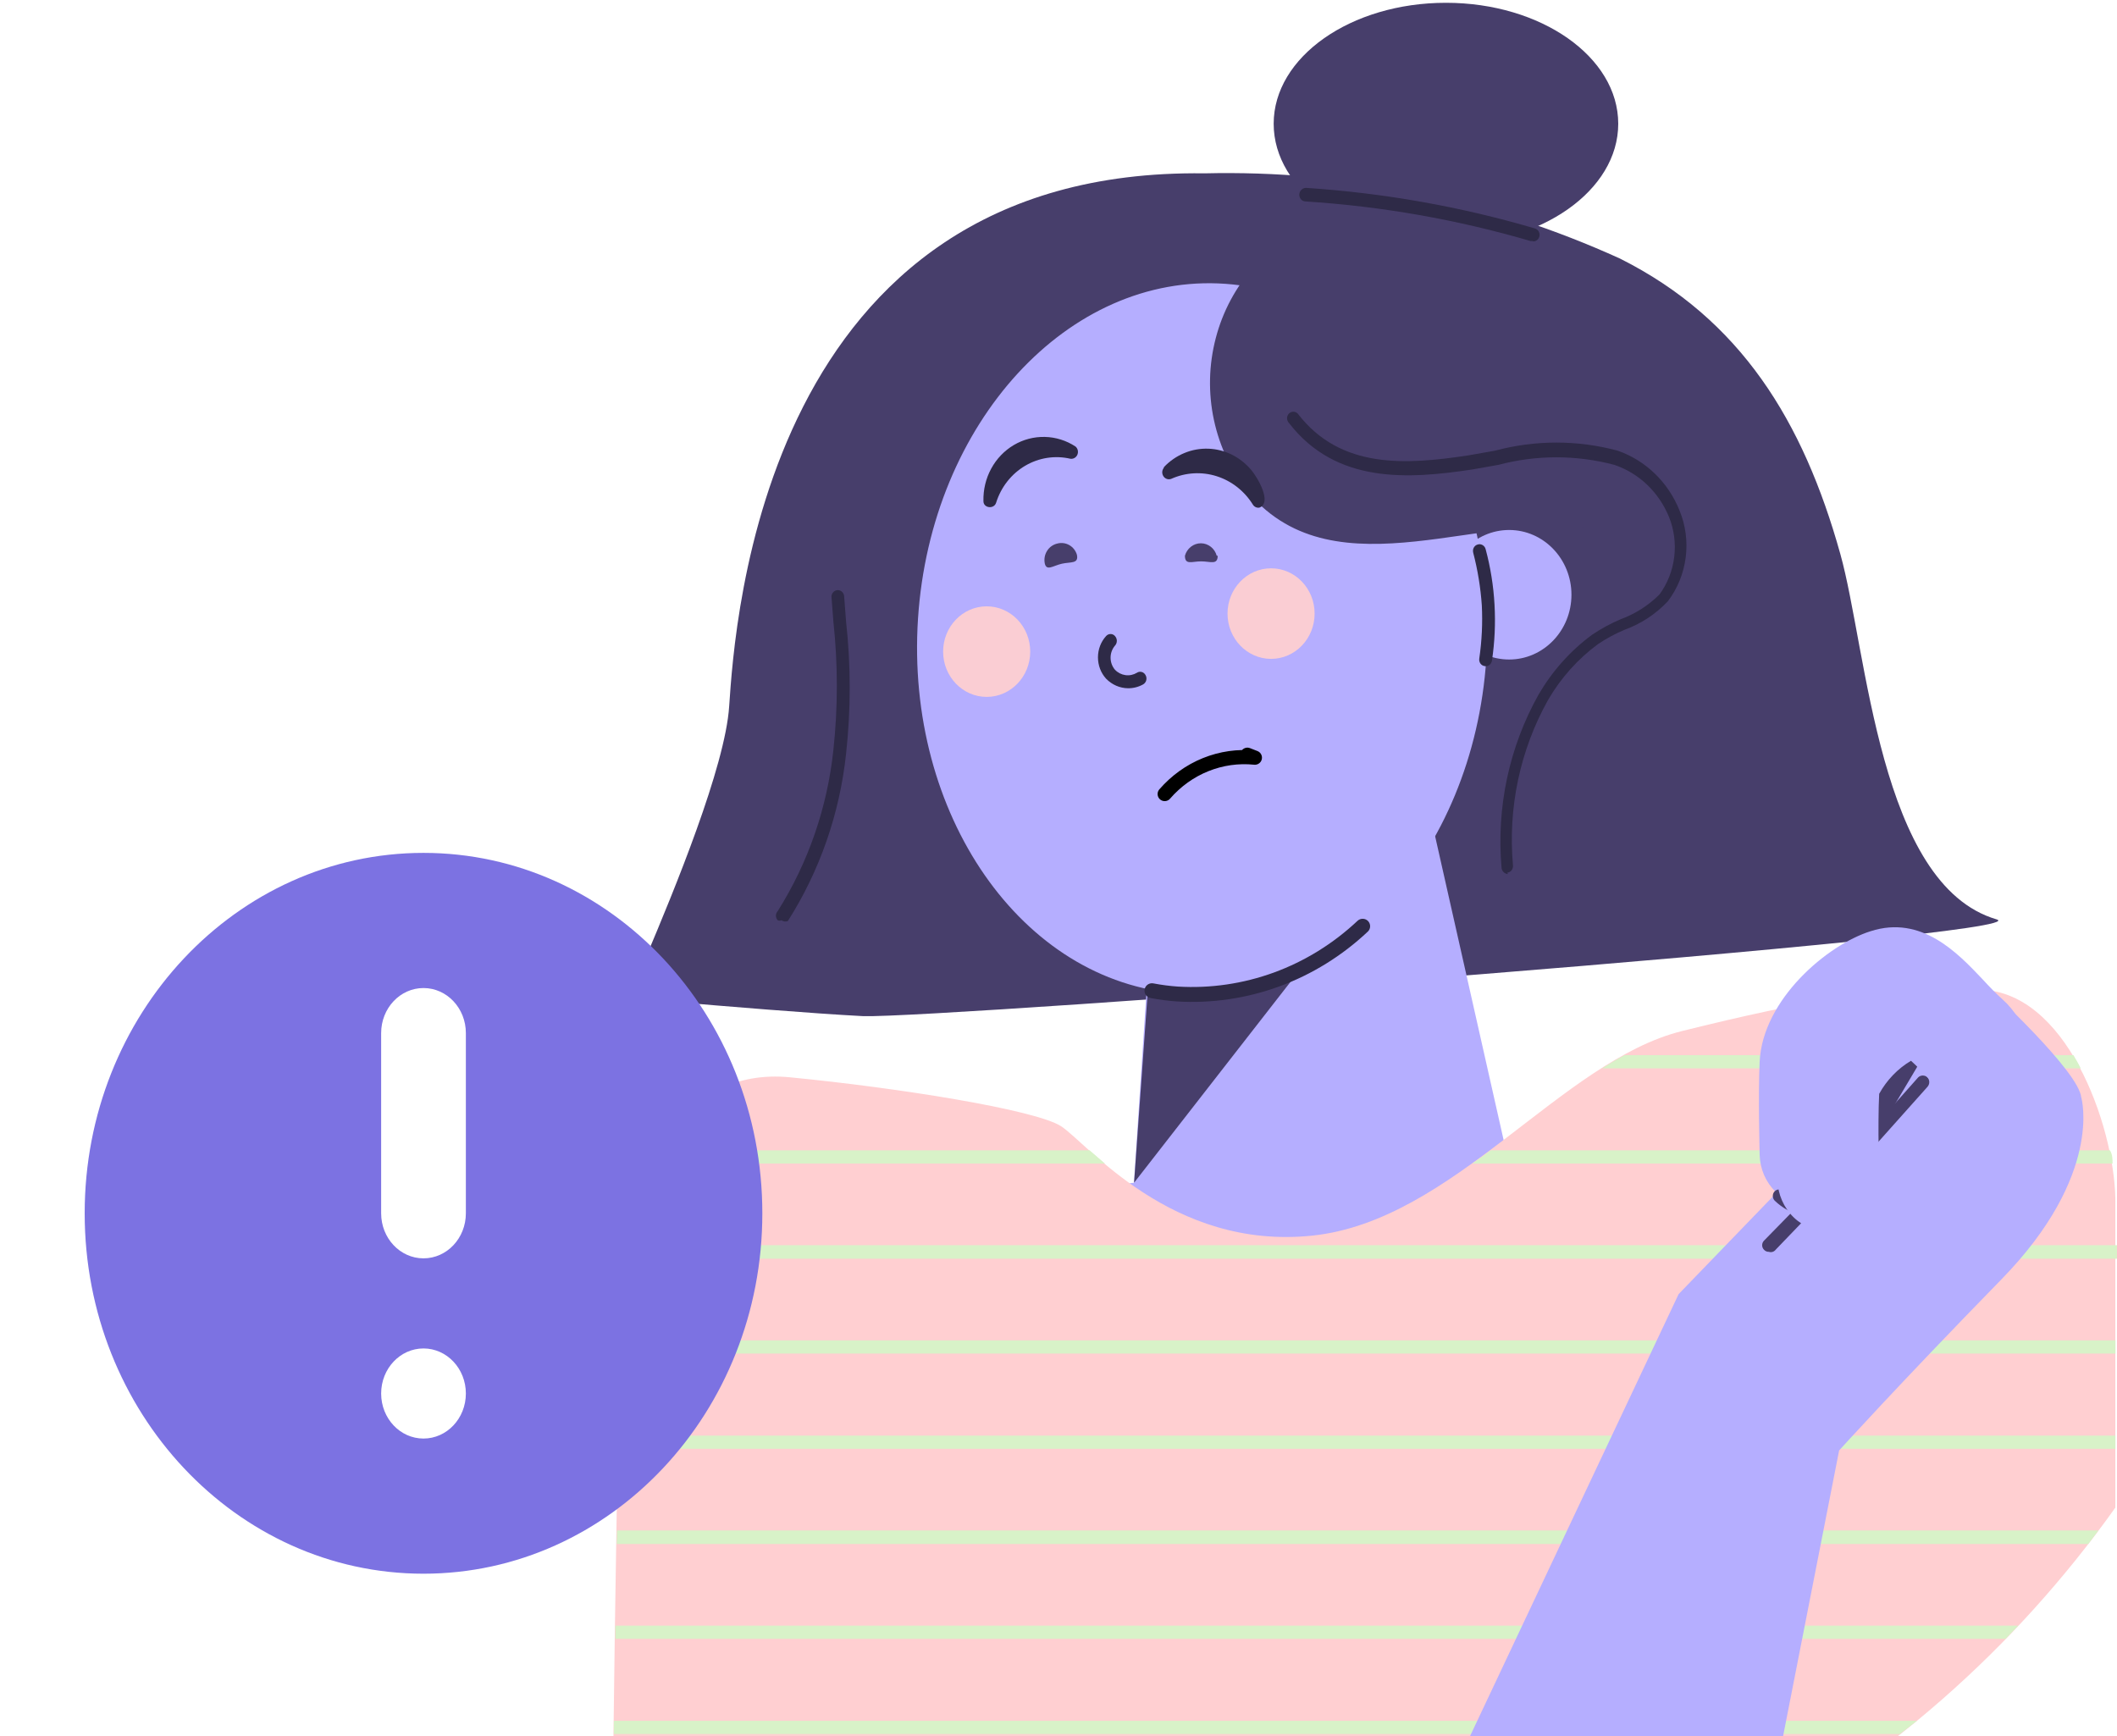<svg width="50" height="41" viewBox="0 0 50 41" fill="none" xmlns="http://www.w3.org/2000/svg">
<path d="M15.848 23.655C15.737 23.638 15.631 23.596 15.539 23.53C15.446 23.465 15.368 23.38 15.311 23.279C15.254 23.179 15.22 23.067 15.21 22.951C15.2 22.835 15.216 22.718 15.255 22.609C15.915 21.048 17.131 18.105 17.222 16.677C17.357 14.71 18.017 3.953 28.445 4.094C31.82 4.013 35.171 4.701 38.264 6.108C41.109 7.536 42.588 9.94 43.466 13.086C44.097 15.342 44.375 20.892 47.152 21.712C48.428 22.078 22.199 24.053 20.39 23.999C19.181 23.936 17.094 23.764 15.848 23.655Z" fill="#473E6B"/>
<path d="M27.123 22.734L26.463 32.788L36.545 31.5L33.512 18.051" fill="#B5AEFF"/>
<path d="M32.828 20.174L26.785 27.933L27.281 21.001L32.828 20.174Z" fill="#473E6B"/>
<path d="M35.104 15.559C35.407 10.931 32.649 6.966 28.942 6.703C25.236 6.44 21.986 9.979 21.682 14.607C21.379 19.235 24.137 23.2 27.844 23.462C31.55 23.725 34.8 20.186 35.104 15.559Z" fill="#B5AEFF"/>
<path d="M27.508 18.753C27.774 18.446 28.105 18.208 28.475 18.059C28.845 17.91 29.243 17.853 29.638 17.894L29.461 17.825" stroke="black" stroke-width="0.335" stroke-linecap="round" stroke-linejoin="round"/>
<path d="M32.184 21.875C31.593 22.431 30.902 22.858 30.151 23.133C29.399 23.407 28.603 23.524 27.808 23.476C27.606 23.462 27.406 23.436 27.207 23.398" stroke="#2E2A47" stroke-width="0.352" stroke-miterlimit="10" stroke-linecap="round"/>
<path d="M25.074 28.16L27.942 27.777L37.559 27.262V29.057L32.213 33.366L25.427 29.385L25.074 28.16Z" fill="#B5AEFF"/>
<path d="M35.643 15.576C36.456 15.576 37.115 14.891 37.115 14.046C37.115 13.201 36.456 12.517 35.643 12.517C34.831 12.517 34.172 13.201 34.172 14.046C34.172 14.891 34.831 15.576 35.643 15.576Z" fill="#B5AEFF"/>
<path d="M34.151 5.78C36.398 5.78 38.22 4.501 38.22 2.923C38.22 1.345 36.398 0.066 34.151 0.066C31.904 0.066 30.082 1.345 30.082 2.923C30.082 4.501 31.904 5.78 34.151 5.78Z" fill="#473E6B"/>
<path d="M29.309 46.417C33.325 46.42 37.285 45.444 40.871 43.566C44.458 41.688 47.571 38.962 49.961 35.606C49.961 32.796 49.961 29.401 49.961 28.472C49.998 26.809 48.917 23.554 46.898 23.382C44.879 23.21 42.589 23.64 39.729 24.35C36.868 25.061 34.331 28.831 30.998 29.182C27.665 29.533 25.668 26.989 25.06 26.598C24.452 26.208 21.231 25.693 18.656 25.443C16.081 25.193 14.828 27.707 14.693 30.415C14.61 32.179 14.527 37.8 14.482 41.531C18.817 44.72 23.999 46.428 29.309 46.417Z" fill="#FFCFD1"/>
<path d="M38.371 24.92C38.191 25.013 38.018 25.123 37.838 25.232H49.144C49.091 25.123 49.031 25.021 48.971 24.92H38.371Z" fill="#D8F2C8"/>
<path d="M35.211 27.168L34.775 27.48H49.895C49.895 27.379 49.895 27.27 49.835 27.168H35.211Z" fill="#D8F2C8"/>
<path d="M26.096 27.48L25.735 27.168H15.556C15.495 27.269 15.44 27.373 15.391 27.48H26.096Z" fill="#D8F2C8"/>
<path d="M14.815 29.408C14.815 29.517 14.815 29.619 14.815 29.728H50C50 29.619 50 29.51 50 29.408H14.815Z" fill="#D8F2C8"/>
<path d="M49.963 31.656H14.68C14.68 31.757 14.68 31.859 14.68 31.968H49.963V31.656Z" fill="#D8F2C8"/>
<path d="M14.611 33.905V34.217H49.962V33.905H14.611Z" fill="#D8F2C8"/>
<path d="M14.565 36.465H49.322L49.562 36.145H14.572C14.572 36.254 14.572 36.355 14.565 36.465Z" fill="#D8F2C8"/>
<path d="M14.533 38.705H47.369L47.669 38.393H14.533V38.705Z" fill="#D8F2C8"/>
<path d="M45.277 40.641H14.498V40.953H44.872L45.277 40.641Z" fill="#D8F2C8"/>
<path d="M40.647 10.057L43.139 20.416L35.144 22.219C34.919 19.682 35.94 17.372 38.297 16.443C38.695 16.333 39.061 16.124 39.363 15.834C39.496 15.644 39.59 15.427 39.639 15.197C39.689 14.968 39.692 14.73 39.648 14.499C39.6 14.056 39.431 13.636 39.16 13.289C38.793 12.868 38.297 12.593 37.757 12.508C35.151 11.978 31.578 14.07 29.499 11.65C29.092 11.151 28.808 10.558 28.671 9.919C28.534 9.281 28.549 8.618 28.714 7.987C28.878 7.356 29.188 6.777 29.617 6.298C30.045 5.82 30.579 5.457 31.173 5.241" fill="#473E6B"/>
<path d="M35.614 20.642C35.576 20.641 35.539 20.625 35.512 20.597C35.484 20.57 35.467 20.533 35.464 20.494C35.34 19.072 35.644 17.646 36.334 16.412C36.659 15.852 37.09 15.368 37.603 14.991C37.817 14.847 38.043 14.724 38.279 14.624C38.621 14.499 38.933 14.3 39.195 14.039C39.383 13.781 39.503 13.477 39.542 13.157C39.582 12.836 39.54 12.51 39.42 12.212C39.302 11.922 39.126 11.662 38.903 11.449C38.681 11.236 38.416 11.076 38.129 10.979C37.23 10.741 36.288 10.741 35.389 10.979L34.773 11.088C33.272 11.314 31.56 11.439 30.441 9.987C30.414 9.958 30.398 9.919 30.398 9.878C30.398 9.837 30.414 9.798 30.441 9.769C30.469 9.74 30.507 9.724 30.547 9.724C30.586 9.724 30.623 9.74 30.651 9.769C31.665 11.088 33.212 10.979 34.698 10.752L35.313 10.643C36.261 10.389 37.256 10.389 38.204 10.643C38.531 10.756 38.831 10.941 39.083 11.184C39.336 11.428 39.535 11.725 39.667 12.056C39.812 12.406 39.862 12.791 39.813 13.169C39.764 13.547 39.618 13.904 39.39 14.203C39.104 14.505 38.754 14.735 38.369 14.874C38.151 14.965 37.943 15.078 37.746 15.209C37.266 15.562 36.862 16.014 36.56 16.536C35.901 17.716 35.612 19.081 35.734 20.439C35.736 20.46 35.734 20.481 35.728 20.5C35.723 20.52 35.713 20.539 35.701 20.555C35.688 20.57 35.673 20.584 35.655 20.593C35.638 20.603 35.618 20.609 35.599 20.611L35.614 20.642Z" fill="#2E2A47"/>
<path d="M30.021 15.561C30.589 15.561 31.049 15.082 31.049 14.491C31.049 13.901 30.589 13.422 30.021 13.422C29.453 13.422 28.992 13.901 28.992 14.491C28.992 15.082 29.453 15.561 30.021 15.561Z" fill="#FACDD3"/>
<path d="M23.304 16.459C23.872 16.459 24.332 15.98 24.332 15.389C24.332 14.799 23.872 14.32 23.304 14.32C22.736 14.32 22.275 14.799 22.275 15.389C22.275 15.98 22.736 16.459 23.304 16.459Z" fill="#FACDD3"/>
<path d="M23.227 11.832C23.221 11.565 23.284 11.301 23.41 11.069C23.536 10.836 23.721 10.643 23.944 10.511C24.167 10.379 24.421 10.313 24.678 10.319C24.934 10.325 25.185 10.403 25.402 10.546C25.428 10.568 25.447 10.599 25.455 10.634C25.463 10.668 25.46 10.704 25.447 10.737C25.434 10.769 25.41 10.797 25.381 10.814C25.352 10.832 25.317 10.839 25.283 10.835C24.919 10.75 24.538 10.809 24.213 11C23.889 11.191 23.644 11.501 23.528 11.869C23.48 12.034 23.223 12.003 23.227 11.832Z" fill="#2E2A47"/>
<path d="M27.494 11.028C27.63 10.885 27.794 10.773 27.974 10.699C28.154 10.624 28.347 10.59 28.541 10.597C28.734 10.604 28.925 10.653 29.099 10.74C29.274 10.828 29.429 10.952 29.556 11.104C29.703 11.281 30.054 11.873 29.744 11.989C29.715 11.994 29.686 11.99 29.659 11.978C29.632 11.966 29.609 11.946 29.593 11.921C29.393 11.598 29.089 11.359 28.736 11.247C28.383 11.135 28.003 11.157 27.663 11.309C27.632 11.321 27.597 11.323 27.564 11.313C27.531 11.303 27.502 11.282 27.482 11.254C27.462 11.225 27.45 11.191 27.45 11.155C27.45 11.12 27.461 11.085 27.482 11.057L27.494 11.028Z" fill="#2E2A47"/>
<path d="M25.435 13.102C25.48 13.32 25.293 13.266 25.082 13.313C24.872 13.36 24.722 13.492 24.677 13.313C24.666 13.261 24.665 13.207 24.674 13.155C24.683 13.103 24.703 13.053 24.731 13.009C24.759 12.964 24.795 12.926 24.837 12.897C24.88 12.867 24.927 12.847 24.977 12.836C25.072 12.812 25.172 12.826 25.257 12.875C25.342 12.924 25.406 13.005 25.435 13.102Z" fill="#473E6B"/>
<path d="M28.76 13.125C28.76 13.352 28.587 13.258 28.369 13.258C28.151 13.258 27.986 13.352 27.986 13.125C28.01 13.04 28.059 12.966 28.127 12.913C28.194 12.86 28.277 12.831 28.362 12.831C28.447 12.831 28.529 12.86 28.597 12.913C28.665 12.966 28.714 13.04 28.737 13.125H28.76Z" fill="#473E6B"/>
<path d="M26.642 16.255C26.448 16.253 26.262 16.171 26.124 16.029C26 15.893 25.932 15.713 25.932 15.525C25.932 15.338 26 15.158 26.124 15.022C26.137 15.007 26.154 14.995 26.172 14.986C26.19 14.978 26.209 14.974 26.229 14.974C26.249 14.974 26.268 14.978 26.287 14.986C26.305 14.995 26.321 15.007 26.334 15.022C26.362 15.053 26.378 15.093 26.378 15.135C26.378 15.177 26.362 15.218 26.334 15.248C26.267 15.327 26.23 15.428 26.23 15.533C26.23 15.638 26.267 15.74 26.334 15.818C26.401 15.888 26.488 15.932 26.582 15.945C26.675 15.958 26.77 15.938 26.852 15.889C26.869 15.877 26.887 15.87 26.907 15.867C26.926 15.864 26.946 15.865 26.965 15.87C26.984 15.875 27.002 15.884 27.017 15.897C27.033 15.909 27.046 15.925 27.055 15.943C27.066 15.961 27.073 15.981 27.076 16.002C27.079 16.022 27.078 16.044 27.073 16.064C27.069 16.084 27.06 16.104 27.047 16.12C27.035 16.137 27.02 16.151 27.002 16.162C26.892 16.224 26.768 16.256 26.642 16.255Z" fill="#2E2A47"/>
<path d="M36.206 5.694H36.154C34.414 5.185 32.627 4.871 30.823 4.757C30.804 4.755 30.785 4.749 30.767 4.74C30.75 4.73 30.734 4.717 30.721 4.701C30.709 4.685 30.7 4.666 30.694 4.647C30.688 4.627 30.686 4.606 30.688 4.586C30.692 4.545 30.71 4.507 30.739 4.48C30.769 4.452 30.807 4.437 30.846 4.437C32.678 4.557 34.492 4.878 36.258 5.397C36.293 5.409 36.322 5.433 36.341 5.466C36.359 5.498 36.366 5.536 36.36 5.573C36.353 5.611 36.334 5.644 36.306 5.668C36.278 5.691 36.242 5.703 36.206 5.702V5.694Z" fill="#2E2A47"/>
<path d="M18.459 21.735C18.43 21.747 18.398 21.747 18.369 21.735C18.342 21.706 18.326 21.667 18.326 21.626C18.326 21.585 18.342 21.546 18.369 21.517C19.089 20.375 19.539 19.072 19.683 17.715C19.792 16.706 19.792 15.688 19.683 14.679L19.638 14.093C19.638 14.052 19.654 14.012 19.682 13.983C19.71 13.954 19.748 13.937 19.788 13.937C19.828 13.937 19.866 13.954 19.894 13.983C19.922 14.012 19.938 14.052 19.938 14.093L19.983 14.679C20.097 15.716 20.097 16.764 19.983 17.801C19.833 19.212 19.362 20.566 18.609 21.751C18.585 21.762 18.559 21.766 18.532 21.763C18.506 21.76 18.481 21.751 18.459 21.735Z" fill="#2E2A47"/>
<path d="M35.066 15.732C35.046 15.729 35.027 15.723 35.009 15.712C34.992 15.701 34.977 15.687 34.965 15.671C34.953 15.654 34.945 15.635 34.94 15.615C34.935 15.594 34.935 15.573 34.938 15.553C34.999 15.137 35.019 14.716 34.998 14.296C34.969 13.877 34.901 13.461 34.795 13.055C34.79 13.035 34.788 13.014 34.79 12.993C34.792 12.973 34.798 12.953 34.808 12.934C34.818 12.916 34.831 12.9 34.847 12.887C34.863 12.875 34.881 12.865 34.9 12.86C34.92 12.854 34.94 12.852 34.96 12.854C34.98 12.857 34.999 12.863 35.016 12.873C35.034 12.883 35.049 12.897 35.062 12.914C35.074 12.93 35.083 12.949 35.088 12.969C35.203 13.397 35.274 13.837 35.298 14.28C35.323 14.721 35.303 15.163 35.238 15.6C35.235 15.62 35.229 15.64 35.218 15.658C35.208 15.676 35.195 15.691 35.179 15.704C35.163 15.716 35.144 15.725 35.125 15.73C35.105 15.735 35.085 15.736 35.066 15.732Z" fill="#2E2A47"/>
<path d="M49.158 25.927L45.276 24.733L39.646 30.564L31.479 47.87C34.934 47.569 38.294 46.544 41.358 44.856L43.437 34.256C43.437 34.256 44.849 32.695 47.266 30.22C49.683 27.746 49.158 25.927 49.158 25.927Z" fill="#B5AEFF"/>
<path d="M46.529 29.19C46.418 29.189 46.307 29.174 46.199 29.143C46.046 29.099 45.902 29.022 45.778 28.919C45.653 28.816 45.549 28.688 45.473 28.542C45.397 28.397 45.349 28.237 45.334 28.072C45.318 27.907 45.334 27.741 45.381 27.582C45.589 26.878 45.678 26.141 45.644 25.404C45.448 25.217 45.268 25.03 45.111 24.866C44.953 24.702 44.833 24.569 44.713 24.46C44.398 24.643 44.139 24.914 43.962 25.24C43.924 25.966 43.962 27.184 43.962 27.2C43.967 27.364 43.941 27.527 43.885 27.681C43.829 27.834 43.745 27.975 43.637 28.094C43.529 28.214 43.399 28.31 43.255 28.378C43.111 28.445 42.956 28.483 42.798 28.488C42.641 28.493 42.483 28.465 42.336 28.407C42.188 28.349 42.053 28.262 41.938 28.149C41.823 28.037 41.73 27.902 41.665 27.753C41.6 27.603 41.565 27.442 41.56 27.278C41.56 27.223 41.522 25.912 41.56 25.069C41.635 23.601 43.159 22.313 44.18 21.993C45.388 21.603 46.244 22.516 46.822 23.125C46.987 23.305 47.145 23.468 47.303 23.609C48.459 24.639 48.053 26.973 47.678 28.293C47.606 28.552 47.455 28.779 47.248 28.941C47.041 29.103 46.789 29.191 46.529 29.19Z" fill="#B5AEFF"/>
<path d="M46.958 29.783C46.846 29.783 46.735 29.767 46.628 29.736C46.474 29.692 46.33 29.617 46.204 29.514C46.079 29.411 45.974 29.283 45.897 29.137C45.82 28.992 45.772 28.832 45.756 28.666C45.739 28.501 45.755 28.334 45.802 28.175C46.01 27.471 46.099 26.734 46.065 25.997C45.877 25.818 45.697 25.63 45.539 25.459C45.382 25.287 45.254 25.162 45.134 25.053C44.821 25.239 44.562 25.509 44.383 25.833C44.346 26.567 44.383 27.777 44.383 27.793C44.394 28.124 44.278 28.446 44.061 28.688C43.843 28.931 43.542 29.073 43.223 29.084C42.905 29.096 42.595 28.975 42.362 28.749C42.129 28.523 41.992 28.21 41.981 27.878C41.981 27.816 41.936 26.505 41.981 25.669C42.063 24.194 43.587 22.914 44.608 22.586C45.81 22.196 46.673 23.117 47.243 23.718C47.416 23.898 47.574 24.061 47.731 24.21C48.888 25.232 48.482 27.566 48.107 28.893C48.034 29.151 47.882 29.377 47.675 29.537C47.468 29.698 47.216 29.784 46.958 29.783Z" fill="#B5AEFF"/>
<path d="M46.973 23.344C46.973 23.344 49.112 25.311 49.157 25.927C49.149 26.417 49.047 26.9 48.857 27.348L47.138 26.965L46.973 23.344Z" fill="#B5AEFF"/>
<path d="M45.059 24.733L45.412 24.975L44.331 26.794L44.256 25.24L44.962 24.733" fill="#473E6B"/>
<path d="M41.778 29.565C41.757 29.566 41.736 29.562 41.717 29.554C41.697 29.546 41.68 29.534 41.665 29.518C41.651 29.504 41.639 29.487 41.631 29.468C41.623 29.45 41.619 29.429 41.619 29.409C41.619 29.388 41.623 29.368 41.631 29.349C41.639 29.33 41.651 29.313 41.665 29.299L43.955 26.958C44.003 26.913 44.041 26.857 44.065 26.795C44.09 26.733 44.101 26.666 44.098 26.599C44.098 26.341 44.098 25.818 44.098 25.389C44.098 25.217 44.157 25.052 44.263 24.92L44.413 24.749C44.483 24.674 44.568 24.615 44.66 24.575C44.753 24.534 44.853 24.514 44.953 24.514C45.056 24.514 45.157 24.535 45.252 24.576C45.346 24.618 45.431 24.679 45.501 24.756L45.291 24.975C45.199 24.881 45.075 24.827 44.946 24.827C44.886 24.826 44.826 24.837 44.77 24.862C44.715 24.886 44.665 24.922 44.623 24.967L44.526 25.1C44.462 25.182 44.428 25.284 44.428 25.389C44.428 25.834 44.428 26.325 44.428 26.575C44.428 26.797 44.345 27.01 44.195 27.168L41.943 29.51C41.924 29.536 41.898 29.555 41.869 29.565C41.839 29.575 41.807 29.575 41.778 29.565Z" fill="#473E6B"/>
<path d="M44.058 27.223C44.023 27.222 43.988 27.208 43.961 27.184C43.946 27.17 43.934 27.152 43.926 27.133C43.918 27.113 43.914 27.092 43.914 27.071C43.914 27.05 43.918 27.029 43.926 27.009C43.934 26.99 43.946 26.973 43.961 26.958L45.305 25.444C45.335 25.416 45.373 25.401 45.413 25.401C45.453 25.401 45.492 25.416 45.522 25.444C45.55 25.474 45.566 25.515 45.566 25.557C45.566 25.599 45.55 25.639 45.522 25.67L44.171 27.184C44.156 27.198 44.138 27.209 44.119 27.216C44.099 27.223 44.079 27.225 44.058 27.223Z" fill="#473E6B"/>
<path d="M42.582 28.714C42.332 28.66 42.101 28.536 41.914 28.355C41.886 28.325 41.871 28.286 41.871 28.245C41.871 28.204 41.886 28.165 41.914 28.136C41.943 28.107 41.982 28.091 42.023 28.091C42.063 28.091 42.102 28.107 42.132 28.136C42.274 28.275 42.451 28.37 42.642 28.409C42.662 28.413 42.681 28.421 42.698 28.432C42.715 28.444 42.729 28.459 42.741 28.476C42.752 28.494 42.76 28.514 42.763 28.534C42.767 28.555 42.767 28.576 42.762 28.597C42.758 28.617 42.75 28.636 42.738 28.652C42.727 28.669 42.712 28.683 42.696 28.694C42.679 28.705 42.66 28.712 42.641 28.716C42.621 28.719 42.601 28.718 42.582 28.714Z" fill="#473E6B"/>
<path d="M46.958 29.783C46.846 29.783 46.735 29.767 46.628 29.736C46.474 29.692 46.33 29.617 46.204 29.514C46.079 29.411 45.974 29.283 45.897 29.137C45.82 28.992 45.772 28.832 45.756 28.666C45.739 28.501 45.755 28.334 45.802 28.175C46.01 27.471 46.099 26.734 46.065 25.997C45.877 25.818 45.697 25.63 45.539 25.459C45.382 25.287 45.254 25.162 45.134 25.053C44.821 25.239 44.562 25.509 44.383 25.833C44.346 26.567 44.383 27.777 44.383 27.793C44.394 28.124 44.278 28.446 44.061 28.688C43.843 28.931 43.542 29.073 43.223 29.084C42.905 29.096 42.595 28.975 42.362 28.749C42.129 28.523 41.992 28.21 41.981 27.878C41.981 27.816 41.936 26.505 41.981 25.669C42.063 24.194 43.587 22.914 44.608 22.586C45.81 22.196 46.673 23.117 47.243 23.718C47.416 23.898 47.574 24.061 47.731 24.21C48.888 25.232 48.482 27.566 48.107 28.893C48.034 29.151 47.882 29.377 47.675 29.537C47.468 29.698 47.216 29.784 46.958 29.783Z" fill="#B5AEFF"/>
<path fill-rule="evenodd" clip-rule="evenodd" d="M18.005 28.655C18.005 33.356 14.422 37.167 10.002 37.167C5.583 37.167 2 33.356 2 28.655C2 23.954 5.583 20.143 10.002 20.143C14.422 20.143 18.005 23.954 18.005 28.655ZM11.003 32.911C11.003 33.499 10.555 33.975 10.002 33.975C9.45 33.975 9.002 33.499 9.002 32.911C9.002 32.324 9.45 31.847 10.002 31.847C10.555 31.847 11.003 32.324 11.003 32.911ZM10.002 23.335C9.45 23.335 9.002 23.811 9.002 24.399V28.655C9.002 29.243 9.45 29.719 10.002 29.719C10.555 29.719 11.003 29.243 11.003 28.655V24.399C11.003 23.811 10.555 23.335 10.002 23.335Z" fill="#7C72E2"/>
</svg>

